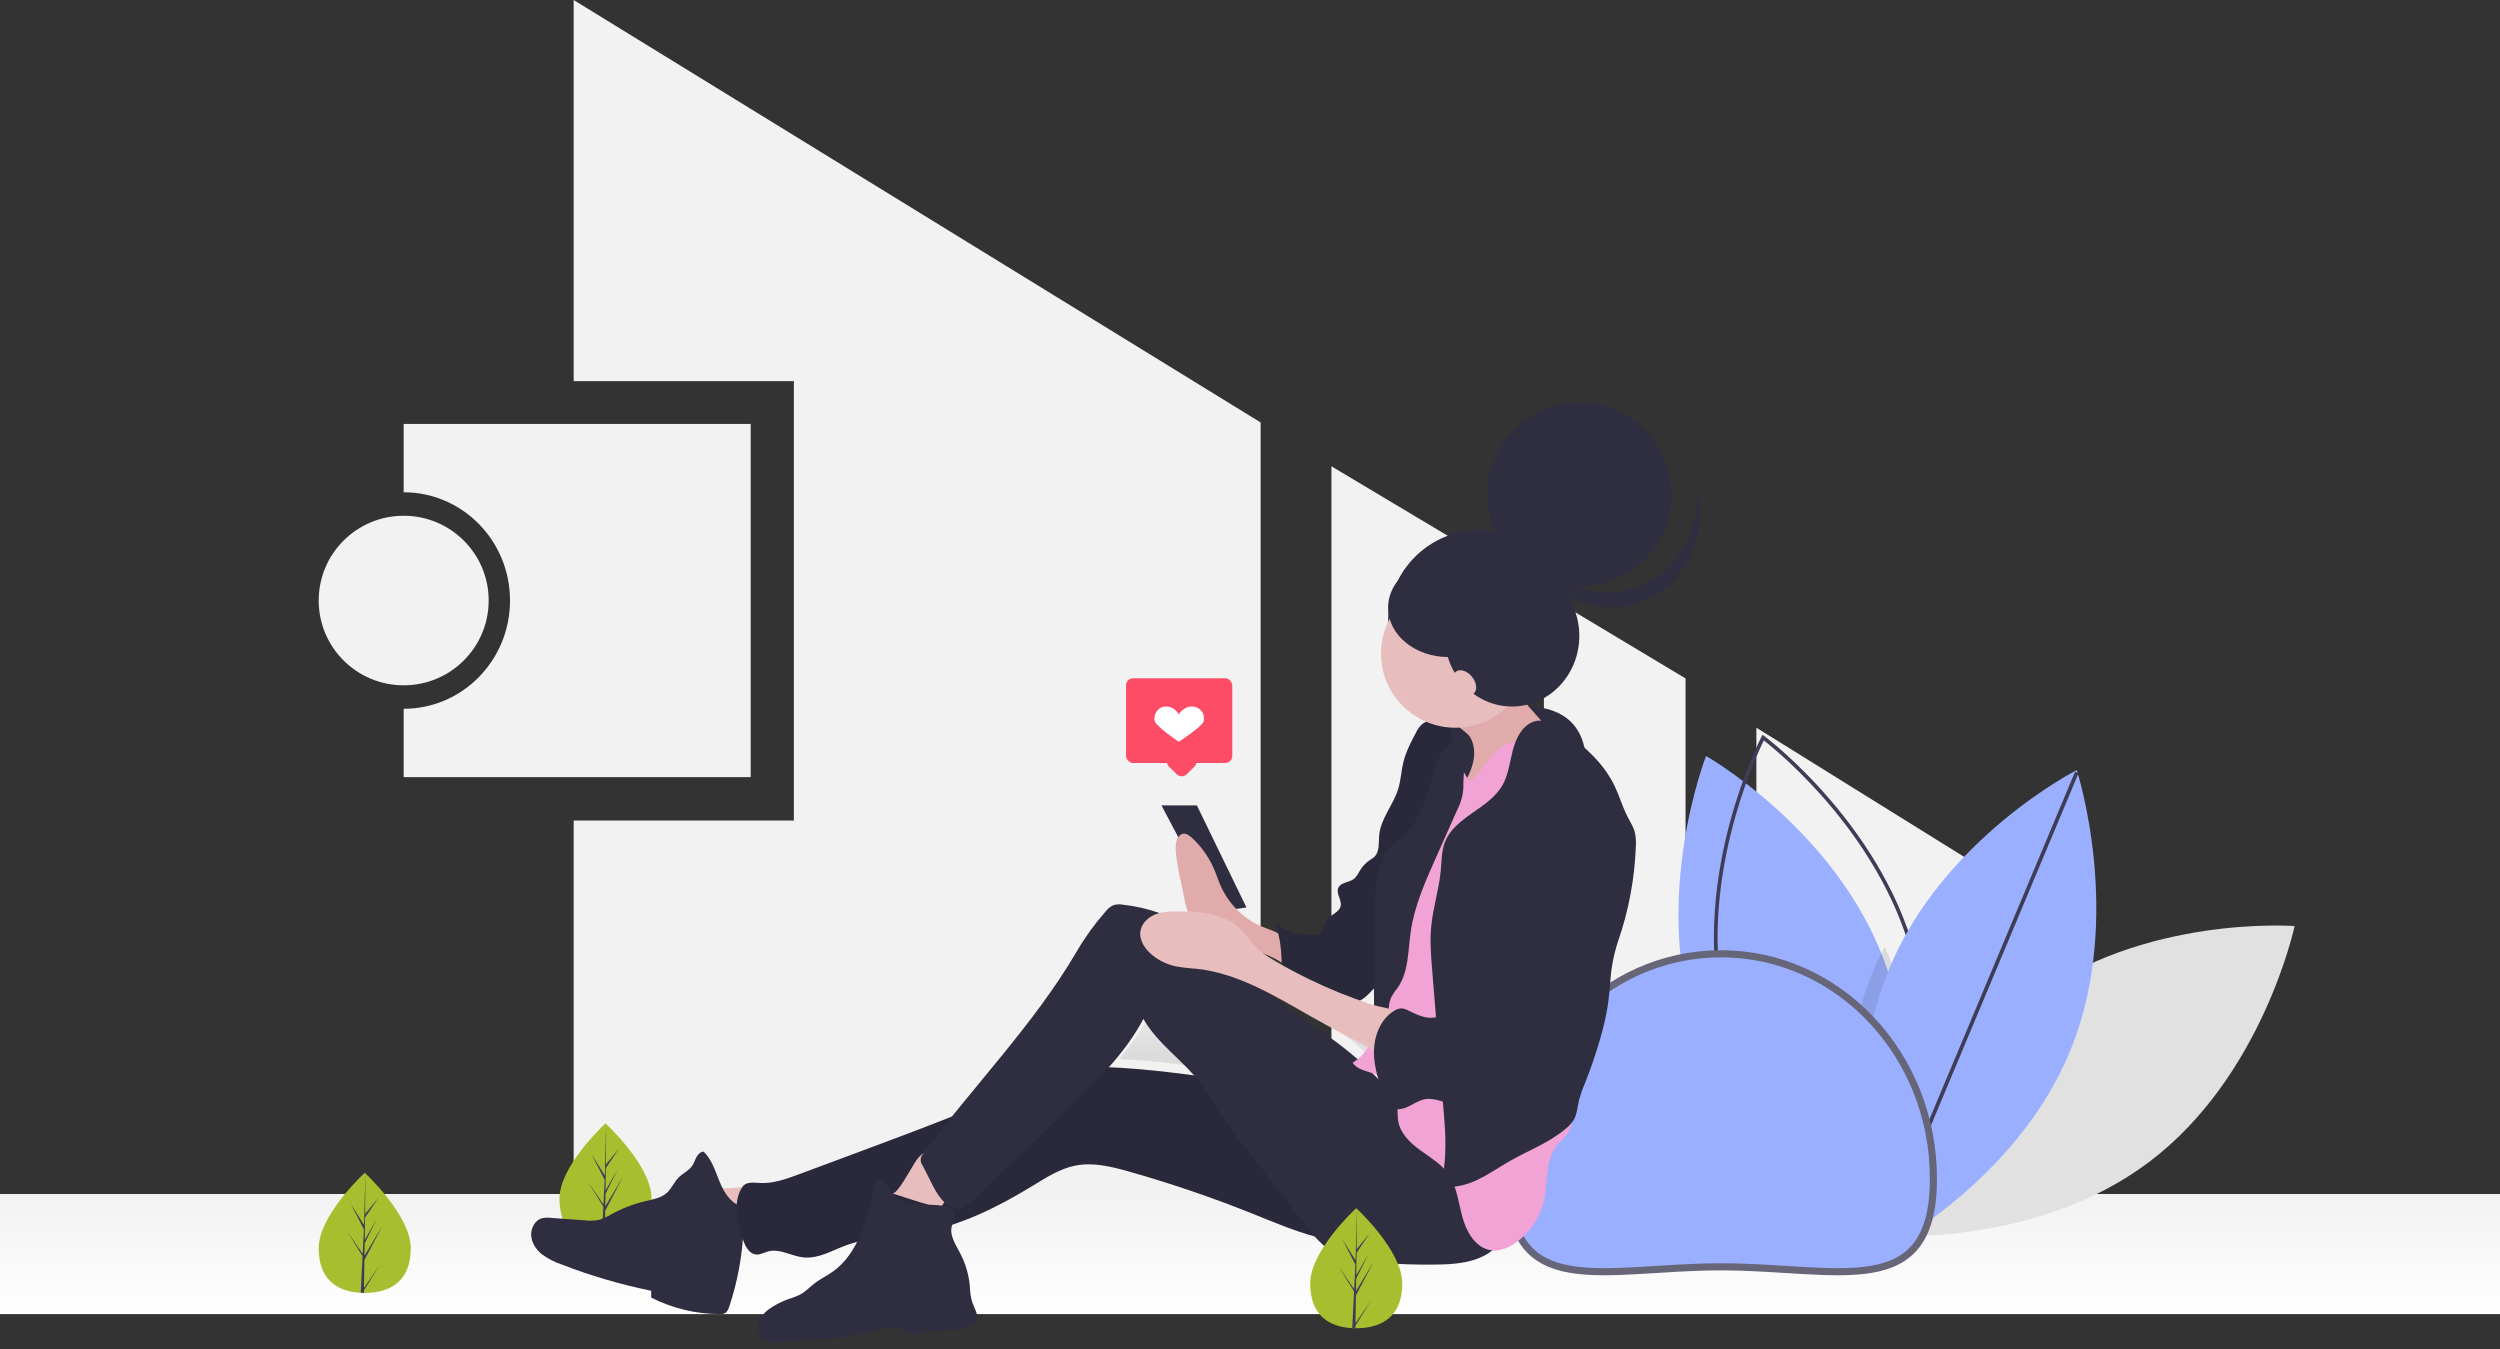 <svg width="352" height="190" viewBox="0 0 352 190" fill="none" xmlns="http://www.w3.org/2000/svg">
<rect x="0" y="0" width="352" height="190" fill="#333333" stroke="none"/>
<g id="undraw_mobile_user_7oqo">
<path id="Path" fill-rule="evenodd" clip-rule="evenodd" d="M56.838 59.686V69.312C65.108 69.312 71.811 76.137 71.811 84.555C71.811 92.973 65.108 99.797 56.838 99.797V109.424H105.699V59.686H56.838Z" fill="#F2F2F2"/>
<path id="Oval" fill-rule="evenodd" clip-rule="evenodd" d="M56.839 96.492C63.448 96.492 68.805 91.148 68.805 84.555C68.805 77.962 63.448 72.618 56.839 72.618C50.23 72.618 44.873 77.962 44.873 84.555C44.873 91.148 50.23 96.492 56.839 96.492Z" fill="#F2F2F2"/>
<path id="Path_2" fill-rule="evenodd" clip-rule="evenodd" d="M237.326 95.524L217.383 83.56V176.073H237.326V95.524Z" fill="#F2F2F2"/>
<path id="Path_3" fill-rule="evenodd" clip-rule="evenodd" d="M187.467 176.073H207.41V77.57L187.467 65.654V176.073Z" fill="#F2F2F2"/>
<path id="Path_4" fill-rule="evenodd" clip-rule="evenodd" d="M177.497 59.479L80.772 0V53.668H111.777V115.532H80.772V176.073H177.497V59.479Z" fill="#F2F2F2"/>
<path id="Path_5" fill-rule="evenodd" clip-rule="evenodd" d="M247.297 102.461V176.073H257.24L284.192 125.399L247.297 102.461Z" fill="#F2F2F2"/>
<rect id="Rectangle" y="168.115" width="352" height="16.911" fill="url(#paint0_linear)"/>
<path id="Path_6" fill-rule="evenodd" clip-rule="evenodd" d="M285.72 140.801C269.749 152.847 265.246 174.01 265.246 174.01C265.246 174.01 286.637 175.642 302.608 163.597C318.579 151.551 323.082 130.388 323.082 130.388C323.082 130.388 301.691 128.756 285.72 140.801Z" fill="#E1E1E1"/>
<path id="Path_7" fill-rule="evenodd" clip-rule="evenodd" d="M264.353 175.078C264.353 175.078 264.119 174.946 263.695 174.684C263.358 174.474 262.894 174.181 262.333 173.807C257.32 170.471 244.334 160.66 239.007 145.521C232.343 126.567 240.212 106.44 240.212 106.44C240.212 106.44 257.378 116.185 264.67 133.69C264.988 134.444 265.282 135.213 265.558 135.997C271.357 152.489 266.153 169.869 264.703 174.105C264.485 174.739 264.353 175.078 264.353 175.078Z" fill="#9AAFFF"/>
<path id="Shape" fill-rule="evenodd" clip-rule="evenodd" d="M264.138 174.9L264.38 175.079L264.521 174.81C264.621 174.619 274.501 155.448 270.101 136.015C265.701 116.582 248.578 103.761 248.405 103.634L248.164 103.456L248.023 103.724C247.923 103.915 238.043 123.086 242.443 142.519C246.843 161.952 263.966 174.773 264.138 174.9ZM242.951 142.4C238.882 124.43 247.156 106.665 248.344 104.251C250.449 105.891 265.525 118.165 269.593 136.134C273.662 154.104 265.388 171.869 264.2 174.283C262.095 172.643 247.019 160.369 242.951 142.4Z" fill="#3F3D56"/>
<path id="Path_8" opacity="0.1" fill-rule="evenodd" clip-rule="evenodd" d="M265.407 173.014C264.985 173.239 264.617 173.428 264.315 173.583C263.649 173.916 263.279 174.084 263.279 174.084C263.279 174.084 263.105 173.602 262.839 172.721C261.377 167.901 257.189 151.101 264.198 135.671C264.566 134.863 264.957 134.072 265.37 133.298C265.714 134.039 266.033 134.795 266.333 135.566C272.613 151.772 266.976 168.851 265.407 173.014Z" fill="black"/>
<path id="Path_9" fill-rule="evenodd" clip-rule="evenodd" d="M291.569 147.748C284.005 166.427 265.013 176.073 265.013 176.073C265.013 176.073 258.285 155.434 265.849 136.755C273.413 118.075 292.405 108.429 292.405 108.429C292.405 108.429 299.133 129.068 291.569 147.748Z" fill="#9AAFFF"/>
<path id="Rectangle_2" fill-rule="evenodd" clip-rule="evenodd" d="M264.647 174.359L292.171 108.657L292.659 108.863L265.135 174.564L264.647 174.359Z" fill="#3F3D56"/>
<path id="Path_10" fill-rule="evenodd" clip-rule="evenodd" d="M91.739 168.778C91.739 173.448 88.837 175.078 85.257 175.078C85.174 175.078 85.091 175.077 85.009 175.076C84.843 175.072 84.678 175.065 84.516 175.054C81.285 174.835 78.775 173.121 78.775 168.778C78.775 164.284 84.778 158.613 85.23 158.193L85.231 158.192C85.248 158.175 85.257 158.167 85.257 158.167C85.257 158.167 91.739 164.108 91.739 168.778Z" fill="#A7BF2F"/>
<path id="Path_11" fill-rule="evenodd" clip-rule="evenodd" d="M85.156 174.367L87.331 171.198L85.15 174.715L85.145 175.078C84.993 175.075 84.842 175.068 84.693 175.057L84.927 170.384L84.925 170.348L84.929 170.341L84.952 169.9L82.766 166.374L84.958 169.569L84.964 169.662L85.141 166.132L83.269 162.488L85.164 165.513L85.348 158.193L85.349 158.167V158.192L85.318 163.964L87.181 161.676L85.31 164.461L85.261 167.622L87.001 164.588L85.254 168.087L85.227 169.845L87.751 165.622L85.217 170.458L85.156 174.367Z" fill="#3F3D56"/>
<path id="Path_12" fill-rule="evenodd" clip-rule="evenodd" d="M212.396 165.965C212.396 148.473 225.79 134.293 242.311 134.293C258.833 134.293 272.227 148.473 272.227 165.965C272.227 183.457 258.833 178.37 242.311 178.37C225.79 178.37 212.396 183.457 212.396 165.965Z" fill="#9AAFFF" stroke="#676578"/>
<path id="Shape_2" fill-rule="evenodd" clip-rule="evenodd" d="M185.435 142.925C187.878 144.674 190.32 146.422 192.57 148.411C193.241 147.916 193.815 147.296 194.261 146.585C191.521 145.155 188.813 143.664 186.137 142.113C185.767 141.898 185.395 141.682 185.023 141.465L185.023 141.465L185.022 141.464C183.131 140.362 181.222 139.25 179.269 138.272C181.245 139.926 183.341 141.426 185.435 142.925ZM196.442 152.199C196.284 151.729 196.136 151.255 196.004 150.779C195.738 150.608 195.457 150.462 195.165 150.344C194.897 150.238 194.613 150.148 194.329 150.057C194.705 150.431 195.078 150.812 195.45 151.193L195.45 151.193L195.45 151.193L195.451 151.193L195.451 151.193C195.78 151.53 196.11 151.867 196.442 152.199ZM194.357 139.106C194.424 139.037 194.49 138.967 194.557 138.897C194.559 139.422 194.563 139.913 194.569 140.359C194.195 140.233 193.822 140.103 193.449 139.97C193.769 139.702 194.073 139.413 194.357 139.106ZM162.011 142.641C160.77 144.962 159.274 147.132 157.553 149.111C161.264 149.278 164.964 149.687 168.658 150.183C168.001 149.476 167.312 148.797 166.623 148.119C164.906 146.429 163.195 144.745 162.011 142.641Z" fill="url(#paint1_linear)"/>
<path id="Path_13" fill-rule="evenodd" clip-rule="evenodd" d="M57.836 175.741C57.836 180.411 54.935 182.042 51.355 182.042C51.272 182.042 51.189 182.041 51.106 182.039C50.941 182.036 50.776 182.028 50.614 182.017C47.383 181.799 44.873 180.084 44.873 175.741C44.873 171.248 50.876 165.577 51.328 165.156L51.328 165.155C51.346 165.139 51.355 165.131 51.355 165.131C51.355 165.131 57.836 171.072 57.836 175.741Z" fill="#A7BF2F"/>
<path id="Path_14" fill-rule="evenodd" clip-rule="evenodd" d="M51.252 181.33L53.427 178.161L51.246 181.678L51.241 182.042C51.089 182.038 50.937 182.031 50.789 182.02L51.023 177.348L51.021 177.311L51.025 177.305L51.047 176.863L48.861 173.337L51.054 176.532L51.059 176.626L51.236 173.095L49.365 169.452L51.259 172.476L51.444 165.156L51.444 165.131V165.155L51.414 170.927L53.277 168.639L51.406 171.424L51.357 174.586L53.097 171.552L51.35 175.051L51.322 176.808L53.847 172.585L51.312 177.421L51.252 181.33Z" fill="#3F3D56"/>
<path id="Path_15" fill-rule="evenodd" clip-rule="evenodd" d="M212.261 99.717C212.261 99.717 222.148 97.566 223.239 106.135C224.329 114.704 217.988 116.322 217.988 116.322L213.972 117.382L198.436 113.366L200.616 107.206L212.261 99.717Z" fill="#2F2E41"/>
<path id="Oval_2" fill-rule="evenodd" clip-rule="evenodd" d="M208.408 100.471C215.568 100.471 221.372 94.681 221.372 87.539C221.372 80.397 215.568 74.607 208.408 74.607C201.249 74.607 195.445 80.397 195.445 87.539C195.445 94.681 201.249 100.471 208.408 100.471Z" fill="#2F2E41"/>
<path id="Path_16" fill-rule="evenodd" clip-rule="evenodd" d="M168.521 113.403L175.501 127.772L171.422 128.325L163.535 113.403H168.521Z" fill="#2F2E41"/>
<path id="Path_17" fill-rule="evenodd" clip-rule="evenodd" d="M98.719 167.34C99.467 169.646 100.388 171.9 101.476 174.084C104.603 173.471 107.679 172.65 110.681 171.627C110.774 171.596 108.96 169.373 108.769 169.191C108.05 168.506 107.12 167.706 106.17 167.319C105.211 166.928 104.031 167.226 103.005 167.275C101.578 167.344 100.149 167.365 98.719 167.34Z" fill="#E8BDBD"/>
<path id="Path_18" fill-rule="evenodd" clip-rule="evenodd" d="M104.28 169.815C102.799 169.338 101.899 167.804 101.297 166.324C100.694 164.845 100.209 163.232 99.066 162.146C98.628 162.168 98.276 162.534 98.059 162.929C97.843 163.323 97.714 163.767 97.463 164.14C96.987 164.849 96.149 165.191 95.55 165.792C94.922 166.422 94.579 167.313 93.929 167.919C93.112 168.68 91.958 168.868 90.887 169.12C89.23 169.51 87.63 170.12 86.126 170.937C85.573 171.281 84.981 171.554 84.363 171.751C83.683 171.885 82.987 171.909 82.3 171.821L77.564 171.474C77.142 171.418 76.715 171.437 76.299 171.531C75.326 171.812 74.721 172.931 74.793 173.975C74.864 175.019 75.495 175.954 76.292 176.598C77.116 177.206 78.026 177.68 78.989 178.005C83.115 179.608 87.363 180.857 91.689 181.739L91.691 182.705C94.7 184.227 98.007 185.02 101.359 185.022C101.607 185.041 101.855 184.997 102.083 184.893C102.415 184.707 102.569 184.307 102.692 183.937C103.828 180.517 104.493 176.949 104.667 173.338C104.751 172.422 104.683 171.499 104.463 170.607C104.206 169.73 105.094 170.099 104.272 169.755" fill="#2F2E41"/>
<path id="Path_19" fill-rule="evenodd" clip-rule="evenodd" d="M197.552 153.969C183.416 154.816 169.444 150.677 155.289 150.235C153.529 150.18 151.75 150.184 150.032 150.57C148.215 150.978 146.52 151.801 144.83 152.587C137.238 156.12 129.385 159.047 121.54 161.969L112.53 165.326C110.729 165.997 108.863 166.678 106.947 166.561C106.087 166.509 105.033 166.379 104.549 167.095C103.083 169.267 103.776 172.459 104.745 174.896C105.059 175.688 105.591 176.542 106.433 176.632C107.027 176.695 107.578 176.352 108.154 176.197C109.795 175.758 111.43 176.861 113.118 177.041C115.203 177.263 117.14 176.075 119.108 175.347C122.372 174.14 125.942 174.178 129.373 173.607C135.127 172.648 140.459 169.976 145.444 166.931C147.342 165.772 149.263 164.53 151.443 164.106C153.95 163.619 156.526 164.265 158.984 164.96C164.845 166.619 170.616 168.585 176.271 170.848C179.249 172.04 182.206 173.319 185.304 174.143C192.006 175.908 199.096 175.495 205.547 172.963C207.81 172.068 210.269 170.487 210.398 168.045C210.472 166.653 209.393 165.426 208.672 164.236C208.209 163.472 207.746 162.708 207.242 161.972C204.805 158.407 201.846 153.712 197.552 153.969Z" fill="#2F2E41"/>
<path id="Path_20" opacity="0.1" fill-rule="evenodd" clip-rule="evenodd" d="M197.552 153.969C183.416 154.816 169.444 150.677 155.289 150.235C153.529 150.18 151.75 150.184 150.032 150.57C148.215 150.978 146.52 151.801 144.83 152.587C137.238 156.12 129.385 159.047 121.54 161.969L112.53 165.326C110.729 165.997 108.863 166.678 106.947 166.561C106.087 166.509 105.033 166.379 104.549 167.095C103.083 169.267 103.776 172.459 104.745 174.896C105.059 175.688 105.591 176.542 106.433 176.632C107.027 176.695 107.578 176.352 108.154 176.197C109.795 175.758 111.43 176.861 113.118 177.041C115.203 177.263 117.14 176.075 119.108 175.347C122.372 174.14 125.942 174.178 129.373 173.607C135.127 172.648 140.459 169.976 145.444 166.931C147.342 165.772 149.263 164.53 151.443 164.106C153.95 163.619 156.526 164.265 158.984 164.96C164.845 166.619 170.616 168.585 176.271 170.848C179.249 172.04 182.206 173.319 185.304 174.143C192.006 175.908 199.096 175.495 205.547 172.963C207.81 172.068 210.269 170.487 210.398 168.045C210.472 166.653 209.393 165.426 208.672 164.236C208.209 163.472 207.746 162.708 207.242 161.972C204.805 158.407 201.846 153.712 197.552 153.969Z" fill="black"/>
<path id="Path_21" fill-rule="evenodd" clip-rule="evenodd" d="M125.643 168.022C127.874 168.777 130.125 169.471 132.396 170.105C133.667 168.036 136.044 166.596 136.586 164.23C136.62 164.127 136.62 164.017 136.587 163.914C136.529 163.812 136.439 163.733 136.331 163.687C134.705 162.793 132.899 162.269 131.043 162.15C129.578 162.059 128.909 163.576 128.245 164.642C127.976 165.073 126.24 168.224 125.643 168.022Z" fill="#E8BDBD"/>
<path id="Path_22" fill-rule="evenodd" clip-rule="evenodd" d="M128.443 169.554C127.143 169.276 125.871 168.563 125.207 167.384C124.896 166.831 124.565 166.086 123.944 166.127C123.368 166.166 123.103 166.868 122.974 167.445C122.488 169.606 122.01 171.785 121.158 173.824C120.306 175.863 119.044 177.777 117.266 179.039C116.45 179.618 115.541 180.05 114.743 180.655C114.027 181.199 113.402 181.881 112.611 182.301C112.081 182.549 111.535 182.757 110.975 182.923C110.153 183.216 109.366 183.606 108.633 184.086C107.989 184.468 107.442 185.001 107.039 185.64C106.636 186.296 106.586 187.115 106.907 187.816C107.251 188.39 107.819 188.787 108.468 188.906C109.109 189.019 109.763 189.036 110.408 188.956C112.972 188.763 115.534 188.53 118.095 188.297C119.178 188.226 120.255 188.073 121.316 187.84C121.877 187.702 122.427 187.519 122.986 187.372C123.944 187.12 124.925 186.975 125.914 186.937C126.201 186.912 126.49 186.939 126.768 187.017C127.362 187.215 127.783 187.817 128.395 187.939C128.788 187.977 129.184 187.923 129.553 187.781C131.398 187.266 133.337 187.28 135.247 187.175C136.088 187.129 137.073 186.966 137.459 186.198C137.94 185.24 137.142 184.168 136.824 183.141C136.665 182.485 136.577 181.813 136.56 181.137C136.413 179.467 135.933 177.845 135.148 176.372C134.495 175.149 133.604 173.798 134.063 172.485C134.218 172.04 134.528 171.626 134.497 171.154C134.362 169.081 129.622 169.806 128.443 169.554Z" fill="#2F2E41"/>
<path id="Path_23" fill-rule="evenodd" clip-rule="evenodd" d="M177.333 130.32C174.859 129.173 172.877 127.102 171.77 124.507C171.537 123.949 171.345 123.367 171.12 122.804C170.388 120.933 169.25 119.269 167.796 117.946C167.432 117.621 167.006 117.312 166.562 117.397C166.135 117.478 165.8 117.922 165.654 118.419C165.529 118.932 165.498 119.464 165.562 119.989C165.686 121.225 165.888 122.452 166.167 123.66L166.843 126.904C166.927 127.403 167.068 127.889 167.264 128.352C167.556 128.898 167.941 129.382 168.4 129.782C169.018 130.381 169.646 130.963 170.284 131.53C171.171 132.425 172.327 132.966 173.552 133.059C176.324 133.6 179.144 134.379 181.484 136.283C181.458 136.262 181.474 134.107 181.434 133.86C181.327 133.208 181.243 132.561 180.839 132.12C179.932 131.128 178.438 130.837 177.333 130.32Z" fill="#FBBEBE"/>
<path id="Path_24" opacity="0.1" fill-rule="evenodd" clip-rule="evenodd" d="M177.333 130.32C174.859 129.173 172.877 127.102 171.77 124.507C171.537 123.949 171.345 123.367 171.12 122.804C170.388 120.933 169.25 119.269 167.796 117.946C167.432 117.621 167.006 117.312 166.562 117.397C166.135 117.478 165.8 117.922 165.654 118.419C165.529 118.932 165.498 119.464 165.562 119.989C165.686 121.225 165.888 122.452 166.167 123.66L166.843 126.904C166.927 127.403 167.068 127.889 167.264 128.352C167.556 128.898 167.941 129.382 168.4 129.782C169.018 130.381 169.646 130.963 170.284 131.53C171.171 132.425 172.327 132.966 173.552 133.059C176.324 133.6 179.144 134.379 181.484 136.283C181.458 136.262 181.474 134.107 181.434 133.86C181.327 133.208 181.243 132.561 180.839 132.12C179.932 131.128 178.438 130.837 177.333 130.32Z" fill="black"/>
<path id="Oval_3" fill-rule="evenodd" clip-rule="evenodd" d="M204.918 107.435C206.845 107.435 208.408 105.876 208.408 103.953C208.408 102.03 206.845 100.471 204.918 100.471C202.99 100.471 201.428 102.03 201.428 103.953C201.428 105.876 202.99 107.435 204.918 107.435Z" fill="#2F2E41"/>
<path id="Path_25" fill-rule="evenodd" clip-rule="evenodd" d="M202.962 101.537C202.041 101.435 201.018 101.36 200.28 101.922C199.888 102.268 199.575 102.693 199.362 103.17C198.653 104.499 197.953 105.854 197.596 107.319C197.294 108.562 197.243 109.862 196.868 111.085C196.173 113.353 194.39 115.268 194.187 117.633C194.095 118.692 194.273 119.931 193.499 120.656C193.308 120.816 193.105 120.96 192.89 121.087C192.354 121.446 191.899 121.913 191.555 122.458C191.265 122.917 191.042 123.445 190.606 123.767C189.916 124.278 188.771 124.226 188.431 125.016C188.081 125.827 188.968 126.73 188.763 127.59C188.595 128.29 187.814 128.611 187.275 129.087C186.585 129.696 186.27 130.616 185.982 131.492C183.686 131.926 181.314 131.336 179.49 129.876C180.437 132.205 180.458 134.775 180.499 137.289C180.512 138.105 180.487 139.021 179.903 139.589C182.604 139.647 185.239 140.377 187.874 140.972C189.026 141.232 190.277 141.458 191.351 140.966C191.954 140.644 192.493 140.215 192.943 139.701C194.377 138.25 195.881 136.666 196.232 134.652C196.429 133.524 196.238 132.366 196.29 131.222C196.355 129.804 196.789 128.434 197.161 127.065C197.922 124.262 198.431 121.398 198.684 118.505C198.841 116.72 200.385 115.283 201.198 113.688C202.733 110.676 204.301 107.54 204.417 104.159C204.455 103.028 204.082 101.661 202.962 101.537Z" fill="#2F2E41"/>
<path id="Path_26" opacity="0.1" fill-rule="evenodd" clip-rule="evenodd" d="M202.962 101.537C202.041 101.435 201.018 101.36 200.28 101.922C199.888 102.268 199.575 102.693 199.362 103.17C198.653 104.499 197.953 105.854 197.596 107.319C197.294 108.562 197.243 109.862 196.868 111.085C196.173 113.353 194.39 115.268 194.187 117.633C194.095 118.692 194.273 119.931 193.499 120.656C193.308 120.816 193.105 120.96 192.89 121.087C192.354 121.446 191.899 121.913 191.555 122.458C191.265 122.917 191.042 123.445 190.606 123.767C189.916 124.278 188.771 124.226 188.431 125.016C188.081 125.827 188.968 126.73 188.763 127.59C188.595 128.29 187.814 128.611 187.275 129.087C186.585 129.696 186.27 130.616 185.982 131.492C183.686 131.926 181.314 131.336 179.49 129.876C180.437 132.205 180.458 134.775 180.499 137.289C180.512 138.105 180.487 139.021 179.903 139.589C182.604 139.647 185.239 140.377 187.874 140.972C189.026 141.232 190.277 141.458 191.351 140.966C191.954 140.644 192.493 140.215 192.943 139.701C194.377 138.25 195.881 136.666 196.232 134.652C196.429 133.524 196.238 132.366 196.29 131.222C196.355 129.804 196.789 128.434 197.161 127.065C197.922 124.262 198.431 121.398 198.684 118.505C198.841 116.72 200.385 115.283 201.198 113.688C202.733 110.676 204.301 107.54 204.417 104.159C204.455 103.028 204.082 101.661 202.962 101.537Z" fill="black"/>
<path id="Path_27" fill-rule="evenodd" clip-rule="evenodd" d="M199.666 156.382C196.747 154.983 194.612 152.375 192.252 150.143C187.747 145.883 182.238 142.866 177.502 138.871C174.362 136.223 171.554 133.14 168.104 130.923C165.065 128.974 161.621 127.758 158.039 127.371C157.629 127.3 157.208 127.321 156.807 127.433C156.354 127.634 155.96 127.948 155.661 128.346C154.132 130.083 152.774 131.965 151.604 133.965C145.6 144.23 137.073 152.862 130.008 162.409C129.54 162.875 129.503 163.623 129.923 164.133L131.36 166.97C132.165 168.557 133.453 170.406 135.187 170.091C135.979 169.947 136.61 169.359 137.194 168.798L143.646 162.585L150.41 156.072C154.373 152.256 158.405 148.351 160.988 143.469C163.008 146.997 166.59 149.306 169.048 152.535C169.983 153.764 170.747 155.114 171.581 156.415C172.919 158.499 174.441 160.456 175.96 162.409L183.719 172.385C184.777 173.745 185.865 175.133 187.312 176.056C189.15 177.228 191.385 177.536 193.548 177.732C196.463 177.994 199.389 178.101 202.315 178.051C204.546 178.012 206.847 177.865 208.849 176.867C210.851 175.869 212.495 173.82 212.391 171.563C212.337 170.389 211.83 169.288 211.273 168.257C208.501 163.135 204.879 158.88 199.666 156.382Z" fill="#2F2E41"/>
<path id="Oval_4" fill-rule="evenodd" clip-rule="evenodd" d="M207.909 108.429C209.286 108.429 210.402 107.316 210.402 105.942C210.402 104.569 209.286 103.456 207.909 103.456C206.532 103.456 205.416 104.569 205.416 105.942C205.416 107.316 206.532 108.429 207.909 108.429Z" fill="#2F2E41"/>
<path id="Path_28" fill-rule="evenodd" clip-rule="evenodd" d="M207.039 103.847C207.682 104.99 207.683 106.412 207.329 107.677C206.974 108.943 206.298 110.087 205.629 111.215C204.971 112.325 204.305 113.445 203.422 114.382C207.497 114.578 211.448 112.97 215.044 111.023C217.937 109.456 220.824 107.522 222.368 104.594C221.465 104.867 220.47 104.597 219.671 104.092C218.894 103.548 218.198 102.897 217.604 102.157L215.558 99.843C215.077 99.339 214.655 98.781 214.299 98.182C213.857 97.361 213.668 96.426 213.759 95.497C212.947 96.353 212.038 97.111 211.052 97.756C209.591 98.713 207.98 99.406 206.516 100.357C205.996 100.694 204.842 101.236 205.139 101.919C205.429 102.584 206.627 103.116 207.039 103.847Z" fill="#FBBEBE"/>
<path id="Path_29" opacity="0.1" fill-rule="evenodd" clip-rule="evenodd" d="M207.039 103.847C207.682 104.99 207.683 106.412 207.329 107.677C206.974 108.943 206.298 110.087 205.629 111.215C204.971 112.325 204.305 113.445 203.422 114.382C207.497 114.578 211.448 112.97 215.044 111.023C217.937 109.456 220.824 107.522 222.368 104.594C221.465 104.867 220.47 104.597 219.671 104.092C218.894 103.548 218.198 102.897 217.604 102.157L215.558 99.843C215.077 99.339 214.655 98.781 214.299 98.182C213.857 97.361 213.668 96.426 213.759 95.497C212.947 96.353 212.038 97.111 211.052 97.756C209.591 98.713 207.98 99.406 206.516 100.357C205.996 100.694 204.842 101.236 205.139 101.919C205.429 102.584 206.627 103.116 207.039 103.847Z" fill="black"/>
<path id="Path_30" fill-rule="evenodd" clip-rule="evenodd" d="M206.203 104.922C205.453 106.199 205.292 107.707 206.203 108.871C206.316 109.015 206.737 109.914 206.919 109.922C207.095 109.908 207.258 109.824 207.374 109.689C208.343 108.792 209.053 107.648 209.904 106.635C210.755 105.622 211.829 104.698 213.123 104.494C214.684 104.248 216.192 105.086 217.559 105.894C218.127 106.23 218.716 106.586 219.073 107.148C219.361 107.674 219.531 108.259 219.571 108.86C220.043 112.462 220.032 116.109 220.021 119.743C220.013 122.37 220.003 125.015 219.513 127.594C219.259 128.927 218.878 130.235 218.698 131.581C218.566 132.768 218.512 133.963 218.538 135.157L218.534 140.159C218.501 141.077 218.565 141.996 218.725 142.901C218.96 143.997 219.472 145.009 219.814 146.075C220.167 147.3 220.408 148.556 220.535 149.825L221.211 155.004C221.424 156.635 221.581 158.419 220.608 159.732C220.167 160.326 219.589 160.801 219.143 161.39C217.471 163.594 218.007 166.74 217.31 169.433C216.76 171.406 215.629 173.162 214.068 174.467C212.874 175.494 211.331 176.303 209.793 176.014C207.717 175.624 206.47 173.431 205.904 171.36C205.338 169.288 205.131 167.033 203.905 165.283C202.904 163.854 201.352 162.955 199.949 161.935C198.546 160.915 197.175 159.6 196.87 157.873C196.736 157.118 196.82 156.341 196.74 155.578C196.513 153.611 195.245 151.924 193.433 151.179C192.37 150.761 191.057 150.611 190.459 149.624C192.004 148.742 193.03 147.112 193.57 145.394C194.111 143.676 194.221 141.853 194.327 140.052L194.682 134.035C194.841 131.345 194.913 128.68 196.082 126.263C196.605 125.183 197.256 124.171 197.8 123.102C198.52 121.602 199.134 120.052 199.639 118.464C200.487 115.998 201.335 113.532 202.091 111.035C202.451 109.845 202.797 108.633 203.438 107.573C204.08 106.514 205.001 105.151 206.203 104.922Z" fill="#F1A3D5"/>
<path id="Path_31" fill-rule="evenodd" clip-rule="evenodd" d="M193.619 144.183L195.205 144.241L195.543 141.826C195.587 141.342 195.701 140.868 195.879 140.417C196.141 139.941 196.446 139.49 196.791 139.071C198.353 136.849 198.239 133.898 198.626 131.199C199.142 127.599 200.636 124.228 202.113 120.912L205.193 113.997C205.808 112.823 206.102 111.506 206.045 110.18C206.072 109.111 206.387 105.221 206.414 104.152C206.424 103.757 205.548 103.976 205.371 103.624C204.984 102.856 204.456 104.938 203.734 105.395C203.013 105.852 202.615 106.679 202.308 107.483C201.645 109.225 201.239 111.057 200.62 112.816C200.002 114.575 199.136 116.303 197.744 117.528C197.112 118.084 196.383 118.526 195.786 119.12C193.869 121.029 193.683 124.043 193.615 126.765C193.575 128.382 193.265 144.183 193.619 144.183Z" fill="#2F2E41"/>
<path id="Path_32" fill-rule="evenodd" clip-rule="evenodd" d="M215.801 101.654C214.272 102.275 213.433 103.986 213.004 105.63C212.574 107.275 212.399 109.028 211.577 110.503C209.657 113.952 204.761 114.957 203.407 118.683C202.963 119.903 202.983 121.241 202.863 122.538C202.617 125.208 201.767 127.788 201.515 130.458C201.32 132.526 201.489 134.611 201.657 136.681L203.368 157.742C203.615 160.784 203.609 164.052 202.855 167.003C204.588 167.352 206.389 166.885 207.996 166.129C209.603 165.372 211.07 164.334 212.617 163.454C215.278 161.939 218.211 160.866 220.541 158.849C220.962 158.51 221.324 158.098 221.608 157.631C222.075 156.798 222.113 155.791 222.335 154.856C222.537 154.11 222.793 153.38 223.102 152.674C223.955 150.552 224.698 148.385 225.328 146.181C225.761 144.719 226.103 143.229 226.352 141.722C226.538 140.522 226.639 139.309 226.74 138.097C226.864 136.201 227.229 134.329 227.826 132.53C229.315 128.242 230.157 123.743 230.325 119.19C230.376 118.533 230.332 117.871 230.197 117.227C229.994 116.427 229.537 115.728 229.161 114.999C228.45 113.617 228.023 112.096 227.352 110.692C225.836 107.52 223.158 105.116 220.353 103.1C218.975 102.11 217.362 101.021 215.801 101.654Z" fill="#2F2E41"/>
<path id="Path_33" fill-rule="evenodd" clip-rule="evenodd" d="M179.632 135.365C178.417 134.655 177.203 133.889 176.289 132.813C175.851 132.298 175.49 131.719 175.045 131.21C173.962 129.972 172.427 129.204 170.841 128.803C169.254 128.401 167.604 128.34 165.969 128.326C164.875 128.317 163.754 128.333 162.729 128.721C161.705 129.11 160.781 129.948 160.583 131.035C160.345 132.343 161.196 133.618 162.217 134.457C163.167 135.237 164.285 135.782 165.482 136.05C166.459 136.222 167.444 136.338 168.434 136.397C174.245 137.009 179.429 140.187 184.521 143.081C188.994 145.623 193.553 147.999 198.199 150.21C198.383 148.811 198.46 147.401 198.428 145.991C198.405 144.938 198.353 143.332 197.363 142.714C196.21 141.994 194.311 141.828 193.01 141.4C190.016 140.413 187.091 139.225 184.257 137.842C182.685 137.075 181.144 136.25 179.632 135.365Z" fill="#E8BDBD"/>
<path id="Oval_5" fill-rule="evenodd" clip-rule="evenodd" d="M204.918 102.461C210.7 102.461 215.388 97.784 215.388 92.016C215.388 86.247 210.7 81.571 204.918 81.571C199.135 81.571 194.447 86.247 194.447 92.016C194.447 97.784 199.135 102.461 204.918 102.461Z" fill="#E8BDBD"/>
<path id="Path_34" fill-rule="evenodd" clip-rule="evenodd" d="M218.787 113.718C217.868 114.785 217.409 116.16 216.792 117.427C215.522 120.032 213.531 122.269 212.534 124.991C211.482 127.863 211.517 131.279 209.455 133.535C209.096 133.927 208.664 134.306 208.56 134.828C208.498 135.137 208.562 135.469 208.455 135.766C208.16 136.585 206.814 136.626 206.562 137.461C206.489 137.705 206.53 137.975 206.439 138.213C206.233 138.753 205.518 138.835 205.04 139.158C204.042 139.833 204.244 141.402 203.531 142.375C202.968 143.144 201.906 143.402 200.962 143.272C200.019 143.141 199.155 142.691 198.295 142.279C198 142.114 197.674 142.011 197.336 141.979C196.938 141.993 196.552 142.124 196.229 142.356C194.33 143.56 193.438 145.944 193.451 148.196C193.464 150.448 194.241 152.618 195.036 154.724C195.144 155.08 195.322 155.41 195.56 155.697C196.19 156.36 197.286 156.253 198.122 155.884C198.959 155.515 199.718 154.934 200.618 154.771C202.209 154.484 203.764 155.574 205.378 155.484C206.56 155.418 207.607 154.733 208.589 154.07C210.157 153.012 211.754 151.927 212.907 150.426C213.613 149.506 214.13 148.458 214.746 147.476C215.537 146.27 216.404 145.115 217.342 144.019L223.271 136.786C224.695 135.24 225.676 133.341 226.111 131.287C226.674 129.359 227.242 127.409 227.339 125.403C227.419 123.751 227.179 122.102 226.909 120.471C226.643 118.865 226.34 117.242 225.632 115.777C224.344 113.11 221.208 110.904 218.787 113.718Z" fill="#2F2E41"/>
<path id="Oval_6" fill-rule="evenodd" clip-rule="evenodd" d="M222.367 82.566C229.527 82.566 235.331 76.776 235.331 69.634C235.331 62.492 229.527 56.702 222.367 56.702C215.208 56.702 209.404 62.492 209.404 69.634C209.404 76.776 215.208 82.566 222.367 82.566Z" fill="#2F2E41"/>
<path id="Path_35" fill-rule="evenodd" clip-rule="evenodd" d="M233.713 80.942C230.427 83.439 226.194 84.108 222.355 82.735C218.516 81.363 215.548 78.12 214.391 74.034C214.979 78.954 218.148 83.108 222.589 84.78C227.029 86.451 231.986 85.355 235.41 81.945C238.835 78.536 240.145 73.391 238.799 68.639C239.37 73.409 237.42 78.127 233.713 80.942Z" fill="#2F2E41"/>
<path id="Oval_7" fill-rule="evenodd" clip-rule="evenodd" d="M212.895 99.476C218.127 99.476 222.368 95.023 222.368 89.529C222.368 84.035 218.127 79.581 212.895 79.581C207.663 79.581 203.422 84.035 203.422 89.529C203.422 95.023 207.663 99.476 212.895 99.476Z" fill="#2F2E41"/>
<path id="Oval_8" fill-rule="evenodd" clip-rule="evenodd" d="M203.921 92.513C208.602 92.513 212.397 89.395 212.397 85.55C212.397 81.704 208.602 78.586 203.921 78.586C199.24 78.586 195.445 81.704 195.445 85.55C195.445 89.395 199.24 92.513 203.921 92.513Z" fill="#2F2E41"/>
<path id="Oval_9" fill-rule="evenodd" clip-rule="evenodd" d="M207.478 97.662C208.045 97.2 207.944 96.135 207.252 95.283C206.56 94.431 205.539 94.115 204.972 94.576C204.405 95.038 204.506 96.104 205.198 96.956C205.89 97.808 206.911 98.124 207.478 97.662Z" fill="#E8BDBD"/>
<path id="Path_36" fill-rule="evenodd" clip-rule="evenodd" d="M197.44 180.715C197.44 185.385 194.538 187.016 190.958 187.016C190.875 187.016 190.792 187.015 190.71 187.013C190.544 187.009 190.379 187.002 190.217 186.991C186.986 186.773 184.477 185.058 184.477 180.715C184.477 176.222 190.479 170.55 190.931 170.13L190.932 170.129C190.949 170.113 190.958 170.105 190.958 170.105C190.958 170.105 197.44 176.046 197.44 180.715Z" fill="#A7BF2F"/>
<path id="Path_37" fill-rule="evenodd" clip-rule="evenodd" d="M190.855 186.304L193.03 183.135L190.85 186.652L190.844 187.016C190.692 187.012 190.541 187.005 190.392 186.994L190.626 182.321L190.625 182.285L190.629 182.279L190.651 181.837L188.465 178.311L190.658 181.506L190.663 181.599L190.84 178.069L188.968 174.426L190.863 177.45L191.047 170.13L191.048 170.105V170.129L191.017 175.901L192.88 173.613L191.009 176.398L190.96 179.559L192.7 176.526L190.953 180.025L190.926 181.782L193.451 177.559L190.916 182.395L190.855 186.304Z" fill="#3F3D56"/>
<g id="like">
<rect id="Rectangle_3" x="158.549" y="95.497" width="14.957" height="11.937" rx="1" fill="#FF4C66"/>
<path id="Rectangle_4" fill-rule="evenodd" clip-rule="evenodd" d="M168.171 106.52C168.569 106.912 168.569 107.553 168.171 107.945L167.087 109.012C166.698 109.395 166.073 109.395 165.684 109.012L164.6 107.945C164.203 107.553 164.203 106.912 164.6 106.52L165.684 105.453C166.073 105.07 166.698 105.07 167.087 105.453L168.171 106.52Z" fill="#FF4C66"/>
<path id="Path 21" fill-rule="evenodd" clip-rule="evenodd" d="M165.97 100.582C165.97 100.582 166.618 99.476 167.783 99.476C168.949 99.476 169.726 100.429 169.467 101.593C169.208 102.334 165.97 104.45 165.97 104.45C165.97 104.45 162.861 102.311 162.602 101.593C162.343 100.875 162.861 99.476 164.156 99.476C165.452 99.476 165.97 100.582 165.97 100.582Z" fill="white"/>
</g>
</g>
<defs>
<linearGradient id="paint0_linear" x1="0" y1="168.115" x2="0" y2="185.026" gradientUnits="userSpaceOnUse">
<stop stop-color="#F2F2F2"/>
<stop offset="1" stop-color="white"/>
</linearGradient>
<linearGradient id="paint1_linear" x1="196.442" y1="152.199" x2="196.442" y2="138.272" gradientUnits="userSpaceOnUse">
<stop stop-color="#808080" stop-opacity="0.25"/>
<stop offset="0.535" stop-color="#808080" stop-opacity="0.12"/>
<stop offset="1" stop-color="#808080" stop-opacity="0.1"/>
</linearGradient>
</defs>
</svg>

